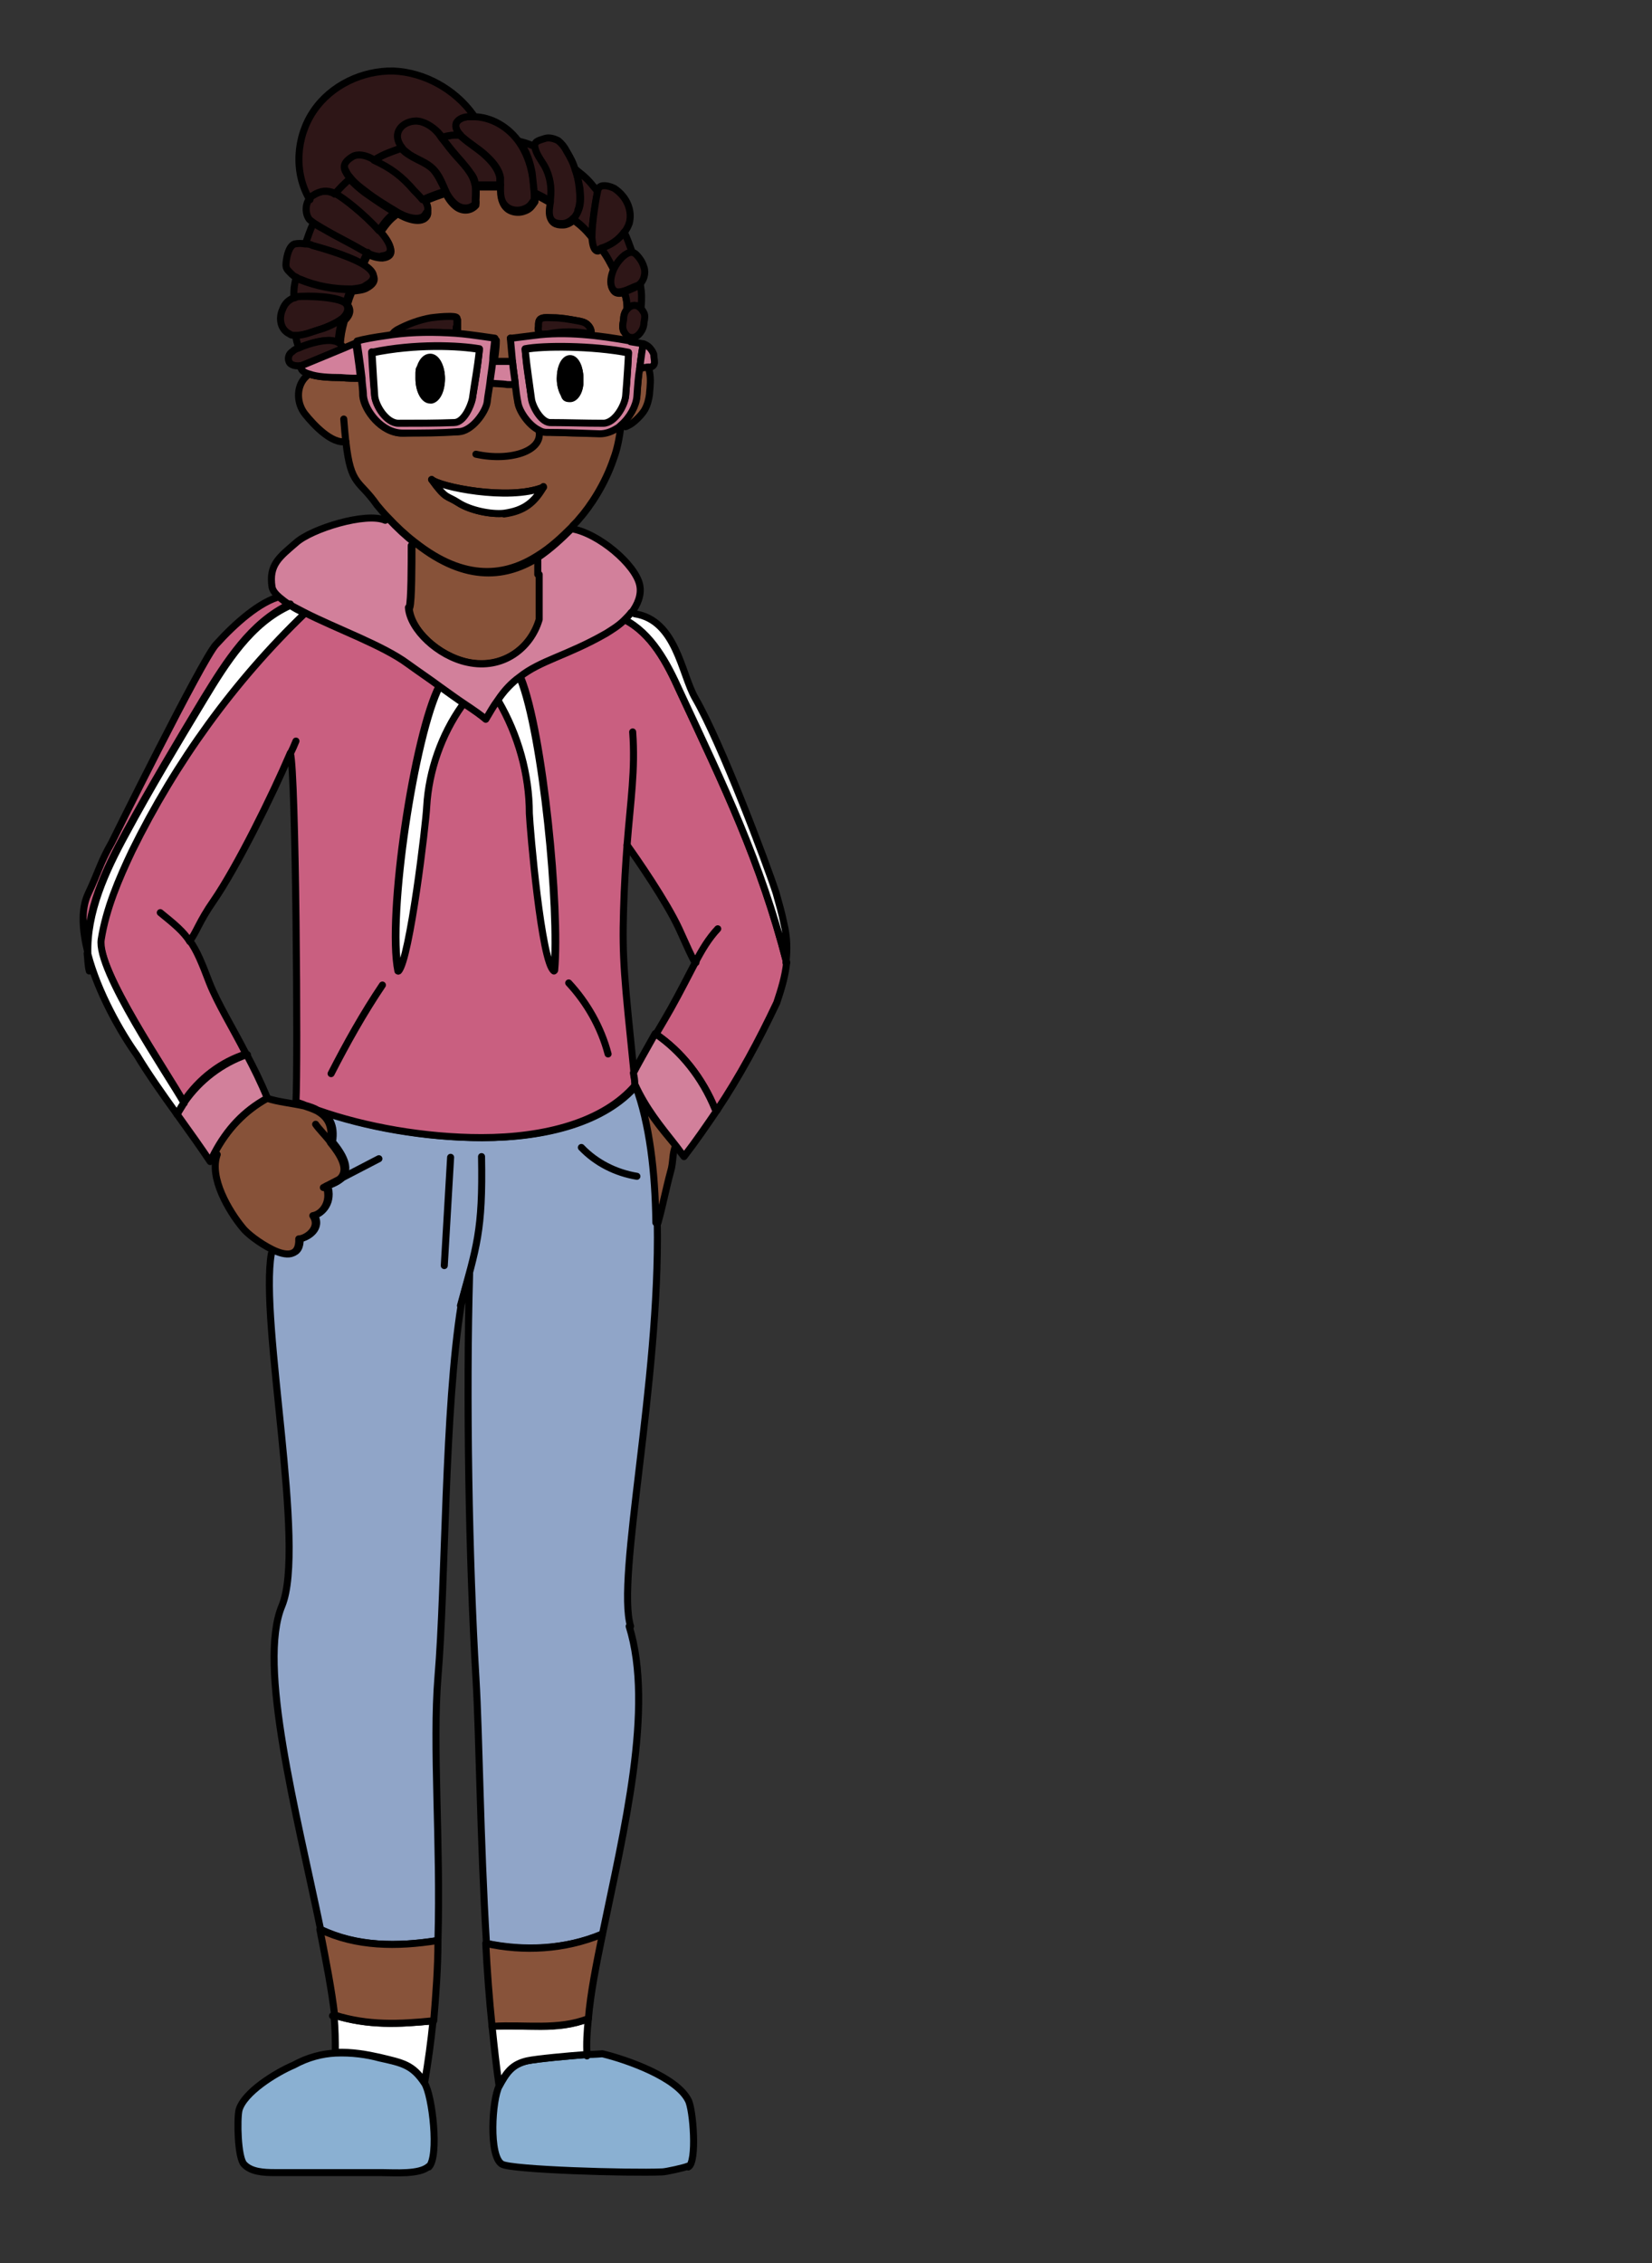<?xml version="1.0" encoding="UTF-8"?><svg id="latinAmerica" xmlns="http://www.w3.org/2000/svg" width="235" height="321.9" viewBox="0 0 235 321.9"><rect x="0" y="0" width="235" height="321.9" fill="#333333" stroke="none"/><defs><style>.cls-1{fill:#2e1617;}.cls-1,.cls-2,.cls-3,.cls-4,.cls-5,.cls-6,.cls-7,.cls-8,.cls-9,.cls-10{stroke:#000;stroke-linecap:round;stroke-linejoin:round;}.cls-2{fill:#c95f80;}.cls-3{fill:#d2809b;}.cls-4{fill:#88533a;}.cls-5{fill:#90a5c8;}.cls-6{fill:#8ab0d2;}.cls-7{fill:#875239;}.cls-8{fill:#fff;}.cls-9{fill:none;}</style></defs><path class="cls-5" d="M89.5,231.3c3.6,11.6-.8,29.2-3.8,43.8h0c-5.3,2.2-11.2,2.4-16.5,1.3h0c-.9-14.8-1-29.4-1.5-37.8-1-16.6-1.4-40-.9-57.4-.3,1-.6,2-.9,3.2-.1.4-.2.8-.3,1.2-2.4,14.9-2.2,39.8-3.3,52.9-.8,9.8.4,23.5,0,37.5-5.7.9-11.5.9-16.7-1.6h0c-3.4-16.5-9-37.6-5.5-46,3.5-8.4-3.2-40.4-1.5-50.1l.3-.7c2,1,3.9,1.1,3.8-1.5,1,0,3.2-1.4,2-3.3,1.2-.2,2.7-1.9,1.9-4.2,1-.3,1.7-.7,2.1-1.1,1.2-1.4,0-3.4-1.4-5.1.4-2.4-.5-3.7-1.9-4.5,6.8,2.4,15.3,3.9,23.3,3.9,9,0,17.4-2.2,21.9-7.5,2,5.4,2.8,12.2,2.9,19.6.4,22.8-5.9,50.5-3.8,57.4Z"/><path class="cls-2" d="M111.9,136.9c-.2,2-.8,3.9-1.4,5.7-2.6,5.5-5.3,10.5-8.5,15.3h-.2c-1.8-4.5-4.8-8.3-8.5-10.8.9-1.5,1.7-2.9,2.1-3.6,1.4-2.5,2.5-4.7,3.5-6.6-.4-.5-1.2-2.4-2.3-4.8-1.8-3.9-6.1-10.1-7.4-11.9-.2,2.7-.4,5.7-.5,9.3-.2,6.8.1,9.5,1.5,23.2,0,.5.1,1.1.2,1.6-4.5,5.3-12.9,7.5-21.9,7.5-8,0-16.5-1.5-23.3-3.9-.5-.3-1.1-.5-1.8-.7,0,0,0,0,0,0-.4-.2-.9-.3-1.3-.5.3-4.9,0-47.2-.8-49.6-2.6,6.1-7.6,16.2-10.9,21-2.1,3-2.5,4.6-3.4,5.7,1,1.4,1.7,3.1,2.8,6,1.2,3,3.2,6.2,5.2,10.1-3.5,1.1-6.7,3.5-8.9,6.8-2.1-3.9-12.5-18.9-11.8-23.3.7-4.4,2.5-8.6,4.4-12.6,6.1-12.6,14.5-24.1,24.6-33.8,4.5,2.2,11.2,4.7,14.7,7.3,1.8,1.3,3.3,2.3,4.5,3.2-3.6,6.9-7.5,32.8-5.9,40.6,1.6-1.7,3.9-21,4-23.4.3-5.2,2.1-10.2,5-14.3l.3-.5c1.8,1.2,2.5,1.8,3.2,2.3.6-1.1,1.1-1.9,1.7-2.7h.2c2.7,4.9,4.3,10.5,4.4,16.1,0,2.3,1.7,21.2,3.5,22.4.8-8.6-1.6-33.7-4.8-41.6l-.2-.2c3.1-2.3,6.7-3,12.3-6.2.9-.5,1.8-1.2,2.6-1.9,3.9,1.9,6.1,6.2,7.9,10.2,6.3,13.5,11.5,24.2,15.2,38.6Z"/><path class="cls-7" d="M87.8,60.8c-.7.5-1.6.8-2.5.8-2.9,0-5,0-7.6-.2-.3,0-.7-.1-1-.3-1.5-.8-2.8-2.8-3-3.8-.1-.9-.2-1.8-.4-2.7h-.3c-2,0,.5,0-3.4-.2-.1.9-.2,1.9-.4,2.8-.2,1.3-2.2,4.1-4.1,4.2-2.7,0-4.9.1-7.9.2-2.9,0-5.4-3.2-5.6-5.3,0-.8-.1-1.7-.2-2.5h-.2c-.8,0-1.7,0-2.7-.1-1.7,0-3.4-.1-4.5-.5-.2.1-.4.3-.6.5-1.3,1.4-1.2,3.7,0,5.2,1.2,1.5,3.8,4.3,5.8,3.9.7,6.4,1.9,5.4,4.4,9,.5.6,1,1.2,1.5,1.7,1.3,1.4,2.6,2.6,3.9,3.6,7.2,5.7,13,4.8,17.5,1.9,1.8-1.1,3.4-2.6,4.8-4,.3-.4.7-.7,1-1.1,1.7-1.9,3.8-5.1,5-8.7.5-1.3.8-2.9,1-4.4h-.6ZM71.7,73c-1.8.2-4.8-.4-6.5-1.5-1.7-1.1-1.7-.4-3.8-3.3,1,1,10.9,3.1,15.9,1.1-1.3,2.2-2.7,3.4-5.6,3.8Z"/><path class="cls-7" d="M88.7,47.1c-.2-.5-.1-1,0-1.5,0-.5.1-1.1.5-1.5,0,0,0,0,0,0h0c0-.7,0-1.4-.4-2.5h0c-.7.2-1.3.2-1.6-.4-.4-.7-.2-1.8.2-2.7h0c-.6-1.1-.9-1.8-1.8-3-.2,0-.4.1-.5.2-.5.1-.7-.7-.8-1.8h0c-.9-1.1-1.5-1.7-2.7-2.6h0c-.4.4-1,.7-1.5.7-2.3.1-1.9-1.8-1.7-3.1-.9-.5-1.4-.8-2.3-1.2h0c0,.3,0,.6,0,1-.5.7-.7,1.1-1.7,1.4-.7.2-1.5.1-2.1-.3-1.1-.8-1-2-1-3.2h0c-.4,0-.4,0-.8,0-1.1,0-1.9,0-2.8,0h0c.1.8,0,1.6,0,2.4v.2c-.7.8-1.8.9-2.7.3-.7-.5-1.2-1.2-1.6-2-1.2.4-1.8.6-3.2,1.2h0c.5.7.8,1.4.6,1.9-.7,1.5-3.3.4-4.2-.2-.9.6-1.5,1.2-2.5,2.7,1.6,1.8,2.3,3.4.3,3.6-.7,0-1.4-.2-2-.5h0c-.4.7-.5.9-.8,1.7h0c1.7,1,2.4,2.1.5,3.1-.6.3-1.2.3-1.8.4,0,0-.1,0-.2,0h0c-.4,1-.4,1-.7,2,0,0,.1.1.2.2.4.8,0,1.4-.6,2-.4,1.5-.5,2.1-.6,3.4.4.2.6.6.6.9.9-.4,1.7-.7,1.9-.8h0c0,0,0-.3,0-.3l.8-.2c1.4-.3,2.8-.5,4.2-.7.1-.3.4-.5.7-.7,1.5-.8,3.1-1.4,4.8-1.7.8-.1,1.7-.2,2.6-.2.3,0,1,0,1.1.2,0,.1,0,1.1,0,1.3,0,.3,0,.6-.1.9,1.4.1,2.8.3,4.2.5l1.4.2c0,1.2-.2,2.3-.3,3.2h.2c2.4,0,.8,0,2.5,0h.2c0-1-.2-2-.3-3.2h.2s0,0,0,0l3.2-.4c4.5-.6,9.2,0,13.7.8v-.5c-.4,0-.8-.5-1-1ZM84,47.5c-2-.4-4.1-.4-6.1,0-.3,0-.7.1-1,0-.3-.2-.4-.7-.3-1,0-.6,0-1,.4-1.2.4-.2,1.2-.1,1.7-.1,1.1,0,2.2.2,3.3.4.6.1,1.2.2,1.6.6s.7,1,.3,1.5Z"/><path class="cls-9" d="M76.5,60.7c1.4,3.4-3.9,5-8.8,3.9"/><path class="cls-9" d="M49.2,62.9c-.1-.9-.2-2-.3-3.3"/><path class="cls-9" d="M76.6,81.7c0,1.1,0,2.7,0,4.4"/><path class="cls-9" d="M48.6,53.7s0,0,0,0"/><path class="cls-1" d="M84,47.5c-2-.4-4.1-.4-6.1,0-.3,0-.7.1-1,0-.3-.2-.4-.7-.3-1,0-.6,0-1,.4-1.2.4-.2,1.2-.1,1.7-.1,1.1,0,2.2.2,3.3.4.6.1,1.2.2,1.6.6s.7,1,.3,1.5Z"/><path class="cls-1" d="M64.9,46.5c0,.3,0,.6-.1.9-3-.2-6-.2-9,.2.1-.3.4-.5.7-.7,1.5-.8,3.1-1.4,4.8-1.7.8-.1,1.7-.2,2.6-.2.3,0,1,0,1.1.2,0,.1,0,1.1,0,1.3Z"/><path class="cls-9" d="M42.1,105.4c-.2.5-.5,1.2-.8,1.8"/><path class="cls-9" d="M27,133.9s0,0,0,0"/><path class="cls-2" d="M41.3,85.9c-5.6,2.6-9.1,8.2-12.3,13.4-3.8,6.3-7.6,12.7-11.1,19.1-2.9,5.3-5.7,11.2-5.4,17.1-.8-3.2-1-6.1,0-8.3,1.6-3.4,1.7-4.4,3.4-7.4,0,0,12.8-25.9,14.8-28.1,2.7-3,6.3-6.2,9.3-6.9.4.3.9.7,1.4,1Z"/><path class="cls-9" d="M39.9,84.9s0,0,0,0"/><path class="cls-9" d="M90,104.1c.4,5.4-.3,9.7-.8,16.1"/><path class="cls-7" d="M96.1,163h0c-.5,1.1-.3,2.3-.7,3.6-.7,2.6-1.1,4.8-1.8,7.3h-.3c-.1-7.3-.9-14.1-2.9-19.5,1.5,3.5,3.5,5.9,5.8,8.6Z"/><path class="cls-8" d="M111.9,136.9c-3.7-14.4-8.9-25.1-15.2-38.6-1.8-4-4-8.2-7.9-10.2.4-.3.7-.7,1-1.1l.5.3c5.9.9,6.6,8.5,8.6,12,3.7,6.4,10.1,23.4,11.5,27.7.5,1.8.8,2.8,1.1,4.3.5,2,.5,3.8.3,5.6Z"/><path class="cls-9" d="M99,136.9s0,0,0,0"/><path class="cls-9" d="M90.2,152.7c0,.2-.1.3,0,.3"/><path class="cls-9" d="M102.1,132.1c-1.3,1.4-2.2,2.9-3.2,4.8"/><path class="cls-9" d="M27,133.9c-.9-1.4-2.1-2.4-4.2-4.1"/><path class="cls-7" d="M48.5,167.6c-.4.4-1.1.8-2.1,1.1.8,2.3-.6,4-1.9,4.2,1.2,1.8-1,3.3-2,3.3.1,2.6-1.8,2.5-3.8,1.5-1.8-.9-3.6-2.3-4.2-3.1-1.9-2.3-4.8-7.1-3.6-10.4l-.4-.2h0c1.8-3.4,4.3-6,7.5-7.8,1.4.5,3.5.7,5.3,1.1,0,0,0,0,0,0,.6.2,1.2.4,1.8.7,1.4.8,2.3,2,1.9,4.5,1.4,1.7,2.7,3.8,1.4,5.1Z"/><path class="cls-9" d="M47,162.4c-.8-1-1.7-1.9-2.1-2.5"/><path class="cls-9" d="M47,162.4s0,0,0,0"/><path class="cls-9" d="M58.1,86.4c0-.2,0-.4,0-.5"/><path class="cls-3" d="M38,156.2c-3.3,1.8-5.7,4.4-7.5,7.8h0c-.2.4-.4.8-.6,1.2-1.2-1.8-2.9-4.2-4.7-6.7.3-.6.7-1.1,1-1.7,2.2-3.2,5.4-5.6,8.9-6.8,1,1.9,2,3.9,2.9,6.1Z"/><path class="cls-3" d="M102,157.9c-1.5,2.2-3,4.4-4.7,6.6-.4-.5-.8-1.1-1.2-1.6h0c-2.2-2.8-4.2-5.2-5.8-8.7,0-.6-.1-1.1-.2-1.6.4-.8,1.8-3.3,3.1-5.6,3.7,2.5,6.7,6.3,8.5,10.7h.2Z"/><path class="cls-7" d="M76.8,88.1c-1.2,4-5.2,7.1-10.2,6.1-4.3-.9-8.2-4.6-8.4-7.8h.1c.3-.9.3-6.3.3-8.8l.6-.3c7.2,5.7,13,4.8,17.5,1.9h0c0,.4,0,1.2,0,2.5h.2c0,1.8,0,4.3,0,6.4Z"/><path class="cls-8" d="M78.8,138.1c-1.8-1.2-3.4-20.2-3.5-22.4,0-5.6-1.6-11.2-4.4-16h-.2c0-.1,0-.1,0-.1,1-1.4,2-2.4,3.1-3.3h0l.2.2c3.2,7.9,5.6,33,4.8,41.6Z"/><path class="cls-8" d="M66,99.9l-.3.5c-2.9,4.1-4.7,9.2-5,14.3-.1,2.4-2.4,21.7-4,23.4-1.6-7.8,2.3-33.7,5.9-40.6,1.4,1,2.5,1.8,3.4,2.4Z"/><path class="cls-3" d="M89.8,87.1c-.3.4-.6.7-1,1.1-.8.8-1.8,1.4-2.6,1.9-5.6,3.2-9.3,3.8-12.3,6.2h0c-1.1.8-2.1,1.8-3.1,3.3,0,0,0,0,0,0-.6.8-1.1,1.7-1.7,2.7-.7-.6-1.4-1.1-3.2-2.3-.9-.6-2-1.4-3.4-2.4-1.2-.9-2.7-1.9-4.5-3.2-3.5-2.6-10.2-5-14.7-7.3-.8-.4-1.5-.8-2.1-1.1-.6-.3-1-.7-1.4-1-.6-.5-1-1-1.1-1.5-.5-3.2,1.1-4.3,3.4-6.3,2.2-2,10-4.4,12.7-3.2l.4-.3c1.3,1.4,2.6,2.6,3.9,3.6l-.6.3c0,2.5,0,7.9-.3,8.8h-.1c.2,3.1,4.2,6.9,8.4,7.8,5,1.1,9-2,10.2-6.1,0-2.1,0-4.6,0-6.4h-.2c0-1.3,0-2.2,0-2.4h0c1.8-1.2,3.4-2.7,4.8-4.1,3.8.6,9.1,5.1,9.7,8,.3,1.4-.3,2.8-1.2,4Z"/><path class="cls-9" d="M25.2,158.4s0,0,0,.1"/><path class="cls-9" d="M35.2,150s0,0-.1,0"/><path class="cls-9" d="M93.3,147.1s0,0,0,0"/><path class="cls-9" d="M68.5,164.5c.2,10.6-.7,12.8-3,21.2"/><path class="cls-6" d="M61,308.1c-1.3,1.2-4.8.9-6.7.9-5.1,0-10.1,0-15.2,0-1.6,0-3.4-.1-4.4-1.2-.9-1-1-6.4-.7-7.7.7-2.5,5.2-5.3,7.8-6.4,2-1.1,4-1.6,5.9-1.7,2.3-.1,4.5.2,6.3.7,3.2.7,4.7,1,6.4,3.6,1.1,1.7,2.1,10.4.6,11.9Z"/><path class="cls-6" d="M97.8,308.1c-.4.2-3.1.8-3.6.8-4.7.2-21.5-.3-22.8-1.1-1.9-1.1-1.4-9.2-.4-11.1,1-1.8,1.8-3.1,4-3.6,1.5-.3,5.8-.7,8.5-.9,1.2,0,2-.1,2.2-.1,3.7.9,10.6,3.4,12.2,6.6.7,1.2,1.3,8.9,0,9.5Z"/><path class="cls-8" d="M61.6,287.4c-.3,3-.7,5.9-1.2,8.8-1.7-2.6-3.1-2.8-6.4-3.6-1.8-.4-3.9-.8-6.3-.7v-.2c0-1.4,0-3.1-.2-5.1,4.8,1.5,9.1,1.3,14.1.8Z"/><path class="cls-4" d="M62.3,276.1c0,3.8-.3,7.6-.6,11.3-4.9.5-9.3.7-14.1-.8-.4-3.5-1.2-7.6-2.1-12.2h0c5.2,2.5,11,2.5,16.7,1.6Z"/><path class="cls-9" d="M83.5,292.4h0"/><path class="cls-8" d="M83.5,292.2c-2.7.2-7.1.6-8.5.9-2.2.5-3,1.7-4,3.6-.4-2.8-.7-5.6-1-8.5,4.7-.3,9.2.7,13.7-1.1-.2,1.8-.3,3.6-.2,5.1Z"/><path class="cls-4" d="M85.7,275.1c-.9,4.4-1.7,8.4-2,12-4.4,1.7-8.9.8-13.7,1.1-.4-3.9-.7-7.8-.9-11.8h0c5.3,1.2,11.2.9,16.5-1.3h0Z"/><path class="cls-9" d="M12.7,138.1c-.2-.8-.2-1.6-.3-2.5"/><path class="cls-9" d="M41.3,85.9s0,0,0,0"/><path class="cls-8" d="M26.2,156.8c-.4.5-.7,1.1-1,1.7-2.1-2.9-4.2-5.9-5.7-8.4-2.3-3.2-5.6-9-7-14.4-.2-5.9,2.5-11.8,5.4-17.1,3.5-6.5,7.3-12.8,11.1-19.1,3.2-5.3,6.7-10.9,12.3-13.4.6.4,1.3.8,2.1,1.1-10.1,9.7-18.4,21.2-24.6,33.8-1.9,4-3.7,8.2-4.4,12.6-.7,4.4,9.6,19.4,11.8,23.3Z"/><path class="cls-9" d="M54.4,140.1c-2.7,4-5.1,8.3-7.3,12.6"/><path class="cls-9" d="M80.9,139.8c2.6,2.8,4.6,6.3,5.6,10.1"/><path class="cls-8" d="M77.3,69.2c-1.3,2.2-2.7,3.4-5.6,3.8-1.8.2-4.8-.4-6.5-1.5-1.7-1.1-1.7-.4-3.8-3.3,1,1,10.9,3.1,15.9,1.1Z"/><path class="cls-1" d="M91.1,43.7h0c-.1,0-.3-.1-.5-.2-.5-.2-1.1.1-1.4.5h0c0-.7,0-1.4-.4-2.5h0c.7-.2,1.4-.6,2-.8.1,0,.2-.1.3-.2.2,1.2.2,2,.1,3.2Z"/><path class="cls-9" d="M85,27.2s0,0,0,0"/><path class="cls-9" d="M42,39.4s0,0,0,0"/><path class="cls-7" d="M92.4,56c-.1.8-.3,1.6-.7,2.3-.4.7-1.6,1.9-2.3,2.2-.6.3-.3.2-.9,0l-.2-.2c1.3-1.1,2.2-2.8,2.3-4.1.1-1.5.2-2.9.4-4,.6,0,1,0,1.3-.2,0,.3,0,.6.1.9.2,1,.1,2,0,3Z"/><path class="cls-9" d="M92.3,52.2c0,0,0-.2,0-.3"/><path class="cls-1" d="M76,28.4c-.5.7-.7,1.1-1.7,1.4-.7.2-1.5.1-2.1-.3-1.1-.8-1-2-1-3.2,0-.4,0-.7,0-1-.2-1.3-1.2-2.4-2.2-3.3-1-.9-2.2-1.6-3.2-2.5-.1,0-.2-.2-.3-.3-.5-.5-.8-1.1-.6-1.7.3-.6,1.1-.9,1.8-.9.2,0,.4,0,.6,0,2.6,0,5.1,1.5,6.6,3.7.9,1.3,1.5,2.9,1.8,4.5.2.9.2,1,.3,2.8,0,.3,0,.6,0,.9Z"/><path class="cls-1" d="M54.3,36.5c-.7,0-1.4-.2-2-.5-.2,0-.4-.2-.6-.3-2.4-1.4-3.4-1.8-5.8-3.2-.3-.2-.8-.5-1.3-.8h0c-.2-.2-.4-.3-.6-.5-.6-.8-.6-2.1,0-2.9.1-.2.3-.4.5-.5,1.1-.7,2-.8,3.2-.2,0,0,.1,0,.2,0,.8.4,4.1,3,6.1,5.2,1.6,1.8,2.3,3.4.3,3.6Z"/><path class="cls-1" d="M67.7,28.7v.2c-.7.8-1.8.9-2.7.3-.7-.5-1.2-1.2-1.6-2,0-.2-.2-.3-.2-.5-.4-.9-.8-1.9-1.6-2.7-.9-.9-2.2-1.3-3.3-2-.4-.3-.8-.6-1.2-1-.5-.6-.8-1.3-.6-2.1.3-1.1,1.5-1.8,2.7-1.7,1.2,0,2.2.7,3,1.6.2.2.4.5.6.8.5.6,1,1.3,1.5,1.9.9,1.1,2,2.1,2.7,3.3.3.5.5,1.1.6,1.6.1.8,0,1.6,0,2.3Z"/><path class="cls-1" d="M52.3,35.9h0c-.4.7-.5.9-.8,1.7h0c-2.3-1.4-6.4-2.5-7.1-2.6-.3,0-.6-.1-1-.2h0c.4-1.1.7-2.1,1.2-3.1.4.3.9.6,1.3.8,2.4,1.4,3.4,1.8,5.8,3.2.2.1.4.2.6.3Z"/><path class="cls-1" d="M51.9,40.7c-.6.3-1.2.3-1.8.4,0,0-.1,0-.2,0-2.5,0-4.9-.4-7.2-1.4-.2,0-.4-.2-.6-.3-.3-.1-.5-.3-.8-.6-.5-.5-.7-.7-.6-1.5.1-.9.4-2.3,1.2-2.6.5-.1,1-.1,1.5,0,.3,0,.7,0,1,.2.7.2,4.8,1.3,7.1,2.6,1.7,1,2.4,2.1.5,3.1Z"/><path class="cls-1" d="M78.3,28.3c0,.1,0,.2,0,.3-.9-.5-1.4-.8-2.3-1.2h0c-.2-1.8-.2-1.9-.3-2.8-.3-1.6-.8-3.1-1.8-4.5,1.2.3,1.6.5,2.3.8.2.9.8,1.7,1.3,2.5.9,1.5,1.2,3.1.9,4.9Z"/><path class="cls-1" d="M82.3,29.9c-.2.4-.4.9-.8,1.2-.4.4-1,.7-1.5.7-2.3.1-1.9-1.8-1.7-3.1,0-.1,0-.2,0-.3.2-1.7,0-3.3-.9-4.9-.5-.8-1.1-1.6-1.3-2.5-.2-.9.5-1,1.4-1.3.6-.2,1.3,0,1.9.3.5.4.9.9,1.2,1.5.6,1,1,1.8,1.2,2.6.3.8.5,1.6.6,2.7.1,1,.2,2.1-.2,3.1Z"/><path class="cls-1" d="M85,27.2s0,0,0,0c0,.3-.8,4.1-.8,6.5h0c-.9-1.1-1.5-1.7-2.7-2.6h0c.4-.3.6-.7.8-1.2.4-1,.3-2,.2-3.1-.2-1.1-.4-1.9-.6-2.7.2.2,1,.8,1.2,1,.9.8,1.1,1.2,1.9,2.1Z"/><path class="cls-1" d="M89.5,31.7c-.1.5-.4.9-.7,1.4h0c-.7,1-1.9,1.9-3.3,2.3-.2,0-.4.1-.5.2-.5.1-.7-.7-.8-1.8,0-2.4.7-6.2.8-6.5,0,0,0,0,0,0,0-.2.1-.5.3-.7.5-.4,1.5-.1,2.1.2,1.8,1.2,2.6,3.2,2.1,5Z"/><path class="cls-1" d="M89.9,35.9h0c-.9,0-2,1.1-2.6,2.4-.6-1.1-.9-1.8-1.8-3,1.4-.4,2.6-1.3,3.3-2.3.5,1.1.7,1.7,1.1,2.8Z"/><path class="cls-1" d="M91,40.4c0,0-.2.2-.3.2-.6.2-1.3.6-2,.8-.7.2-1.3.2-1.6-.4-.4-.7-.2-1.8.2-2.7h0c.6-1.3,1.8-2.5,2.6-2.4.2,0,.4.1.6.3.5.5.9,1.1,1.1,1.8.3.8,0,1.9-.6,2.4Z"/><path class="cls-1" d="M49.9,41.1h0c-.4,1-.4,1-.7,2-1.1-1-5.6-1.1-6.8-.9-.2,0-.5,0-.6.2,0-1.5,0-1.4.3-2.9.2,0,.4.2.6.3,2.3.9,4.8,1.4,7.2,1.4Z"/><path class="cls-1" d="M48.7,45.3c-.9.7-2.2,1.2-3,1.5-1.1.3-2.4,1-3.6.9-.3,0-.7,0-.9-.2-1.3-.6-1.6-2.2-1-3.5.3-.8.8-1.3,1.5-1.6.2,0,.4-.1.6-.2,1.2-.1,5.7,0,6.8.9,0,0,.1.1.2.2.4.8,0,1.4-.6,2Z"/><path class="cls-1" d="M48.7,45.3c-.4,1.5-.5,2.1-.6,3.4-.2,0-.4-.2-.6-.2-1.1-.3-3.6.3-5,1-.2-.7-.4-1.1-.4-1.8,1.2,0,2.5-.6,3.6-.9.7-.2,2.1-.8,3-1.5Z"/><path class="cls-1" d="M48.7,49.6c-2.1.9-5.2,2.2-5.8,2.4,0,0-.1,0-.1,0-.6.1-1.5,0-1.7-.6-.2-.5,0-1.1.5-1.4.2-.2.5-.4.9-.5,1.5-.7,3.9-1.3,5-1,.2,0,.4.1.6.2.4.2.6.6.6.9Z"/><path class="cls-3" d="M51.4,53.8h-.2c-.8,0-1.7,0-2.7-.1-1.7,0-3.4-.1-4.5-.5-.8-.2-1.3-.6-1.2-1.2,0,0,0,0,.1,0,.5-.2,3.6-1.5,5.8-2.4.9-.4,1.7-.7,1.9-.8h0c0,0,.4,2.4.7,5.1Z"/><path class="cls-1" d="M91.6,45.9c0,.5-.2,1-.5,1.4-.3.4-.8.8-1.3.7-.5,0-.9-.5-1.1-1-.2-.5-.1-1,0-1.5,0-.5.1-1.1.5-1.5,0,0,0,0,0,0,.3-.4.9-.7,1.4-.5.2,0,.3.2.5.3.2.2.4.5.5.7.2.4.1.9,0,1.4Z"/><path class="cls-1" d="M56.4,30.1c-.9.6-1.5,1.2-2.5,2.7-2-2.3-5.2-4.8-6.1-5.2,0,0-.1,0-.2,0h0c.8-1,1.1-1.4,2.1-2.2h0c.6.7,1.4,1.4,2.2,2,1.4,1,2.9,2,4.4,2.9Z"/><path class="cls-1" d="M60.6,30.3c-.7,1.5-3.3.4-4.2-.2-1.5-.9-3-1.8-4.4-2.9-.8-.6-1.6-1.2-2.2-2-.3-.3-.5-.7-.7-1.1-.4-.8.1-1.5,1-2,.8-.5,1.8-.1,2.7.2.2,0,.3.1.5.2,2.3,1.2,4,2.3,5.7,4.3.3.3.8.8,1.2,1.4.5.6.8,1.3.6,1.9Z"/><path class="cls-1" d="M63.3,27.2c-1.2.4-1.8.6-3.2,1.2h0c-.4-.5-.9-1-1.2-1.3-1.7-2-3.3-3.2-5.7-4.3,1.5-.9,2.2-1.1,3.9-1.7.3.4.7.7,1.2,1,1.1.7,2.4,1.1,3.3,2,.7.8,1.1,1.7,1.6,2.7,0,.2.2.3.2.5Z"/><path class="cls-1" d="M71.2,26.3h0c-.4,0-.4,0-.8,0-1.1,0-1.9,0-2.8,0h0c0-.6-.2-1.1-.6-1.6-.8-1.2-1.8-2.2-2.7-3.3-.5-.6-1-1.3-1.5-1.9h0c1.3-.2,1.3-.3,2.6-.3,0,.1.2.2.3.3,1,.9,2.2,1.6,3.2,2.5,1,.9,2,2,2.2,3.3,0,.3,0,.7,0,1Z"/><path class="cls-1" d="M67.3,16.3v.3c-.2,0-.4,0-.6,0-.7,0-1.5.3-1.8.9-.2.6.1,1.2.6,1.7-1.3,0-1.3,0-2.6.3h0c-.2-.2-.4-.5-.6-.7-.8-.8-1.9-1.5-3-1.6-1.2,0-2.4.6-2.7,1.7-.2.7.1,1.5.6,2.1-1.6.6-2.4.8-3.9,1.7-.2,0-.3-.1-.5-.2-.8-.4-1.9-.7-2.7-.2-.8.5-1.4,1.1-1,2,.2.4.4.7.7,1.1h0c-.9.8-1.3,1.2-2.1,2.1h0c-1.2-.5-2.1-.4-3.2.3-.2.1-.4.3-.5.5-2.2-3.8-1.9-8.8.6-12.5,2.5-3.7,7-5.8,11.4-5.7,4.4.2,8.7,2.6,11.3,6.2Z"/><path class="cls-9" d="M44.1,28.4c0,0,0-.1,0-.1"/><line class="cls-9" x1="61.6" y1="287.4" x2="61.6" y2="287.4"/><path class="cls-9" d="M47.6,286.7c0,0-.2,0-.3,0"/><path class="cls-9" d="M64.1,164.6c-.3,5.1-.6,10.3-.9,15.4"/><path class="cls-9" d="M82.7,163.2c2.1,2.2,4.9,3.6,7.9,4.1"/><path class="cls-9" d="M53.9,164.8l-7.9,4.1"/><line class="cls-9" x1="70" y1="54.5" x2="69.6" y2="54.5"/><line class="cls-9" x1="70" y1="51.4" x2="70" y2="51.4"/><line class="cls-9" x1="72.9" y1="51.4" x2="72.9" y2="51.4"/><line class="cls-9" x1="73.4" y1="54.6" x2="73.3" y2="54.7"/><path class="cls-9" d="M89.4,50.1h0"/><line class="cls-9" x1="72.6" y1="48.1" x2="72.6" y2="48.1"/><path class="cls-3" d="M89.7,48.5c-4.5-.8-9.2-1.4-13.7-.8l-3.2.4h-.2c.1,1.2.2,2.3.3,3.3.1,1.2.3,2.2.4,3.3.1.9.2,1.7.4,2.7.2,1.1,1.5,3.1,3,3.8.3.2.7.3,1,.3,2.6,0,4.7.1,7.6.2.9,0,1.7-.3,2.5-.8.2-.1.4-.3.5-.4,1.3-1.1,2.2-2.8,2.3-4.1.1-1.5.2-2.9.4-4,.2-1.7.4-2.9.5-3.5-.6-.1-1.2-.2-1.8-.3ZM89,56.2c-.1,1.3-1.5,3.9-3.2,3.9-2.8,0-5,0-7.6-.1-1.3,0-2.4-2.4-2.6-3.4-.3-2.3-.7-4.1-.9-7,2.5-.5,9.6-.5,14.7.5,0,.5-.2,3.8-.4,6.1Z"/><path class="cls-8" d="M74.7,49.7c.3,2.9.6,4.7.9,7,.1,1,1.3,3.3,2.6,3.4,2.6,0,4.8.1,7.6.1,1.7,0,3.1-2.6,3.2-3.9.2-2.3.4-5.6.4-6.1-5.1-1-12.2-1-14.7-.5ZM82.5,54.3c0,1.4-.7,2.4-1.4,2.4s-.7-.2-.9-.7c0,0,0,0,0,0-.3-.5-.5-1.3-.5-2.1,0-1.6.6-2.8,1.4-2.8s1.4,1.3,1.4,2.8,0,.3,0,.4Z"/><path class="cls-10" d="M82.5,53.8c0,.1,0,.3,0,.4,0,1.4-.7,2.4-1.4,2.4s-.7-.2-.9-.7c0,0,0,0,0,0-.3-.5-.5-1.3-.5-2.1,0-1.6.6-2.8,1.4-2.8s1.4,1.3,1.4,2.8Z"/><path class="cls-3" d="M92.3,52.2c-.3,0-.7.1-1.3.2.2-1.7.4-2.9.5-3.5,1.1.3,1.5,1.5,1.5,1.5,0,.9.5,1.6-.7,1.9Z"/><path class="cls-3" d="M73.3,54.7h-.3c-2,0,.5,0-3.4-.2.1-1,.3-2,.4-3.1h.2c2.4,0,.8,0,2.5,0h.2c.1,1.2.3,2.2.4,3.3Z"/><path class="cls-9" d="M69.6,54.5h0"/><path class="cls-9" d="M50.7,48.8h0"/><path class="cls-3" d="M69,47.9c-1.4-.2-2.8-.4-4.2-.5-3-.2-6-.2-9,.2-1.4.2-2.8.4-4.2.7l-.8.2v.2s.4,2.5.7,5.1c0,.8.2,1.7.2,2.5.2,2.1,2.6,5.3,5.6,5.3,3,0,5.2,0,7.9-.2,1.9,0,3.9-2.8,4.1-4.2.1-1,.3-1.9.4-2.8.1-1,.3-2,.4-3.1,0-1,.2-2,.3-3.2l-1.4-.2ZM67.2,56.6c-.2,1-1.2,3.3-2.6,3.4-2.7,0-4.9.1-7.9.1-1.8,0-3.3-2.6-3.4-3.9-.3-2.8-.5-6.8-.4-6.1,6.2-1.3,12.4-1,15.3-.5-.3,2.9-.6,4.7-1,7Z"/><path class="cls-8" d="M52.9,50.2c0-.8.2,3.3.4,6.1.1,1.3,1.6,3.9,3.4,3.9,3,0,5.2,0,7.9-.1,1.4,0,2.4-2.4,2.6-3.4.3-2.3.7-4.1,1-7-2.9-.5-9.1-.8-15.3.5ZM61.4,56.9c0,0-.1,0-.2,0-.9,0-1.6-1.4-1.6-3s0-1.1.2-1.6c.3-.9.8-1.4,1.4-1.4.9,0,1.6,1.4,1.6,3s-.6,2.8-1.4,3Z"/><path class="cls-10" d="M62.8,53.8c0,1.5-.6,2.8-1.4,3,0,0-.1,0-.2,0-.9,0-1.6-1.4-1.6-3s0-1.1.2-1.6c.3-.9.8-1.4,1.4-1.4.9,0,1.6,1.4,1.6,3Z"/></svg>